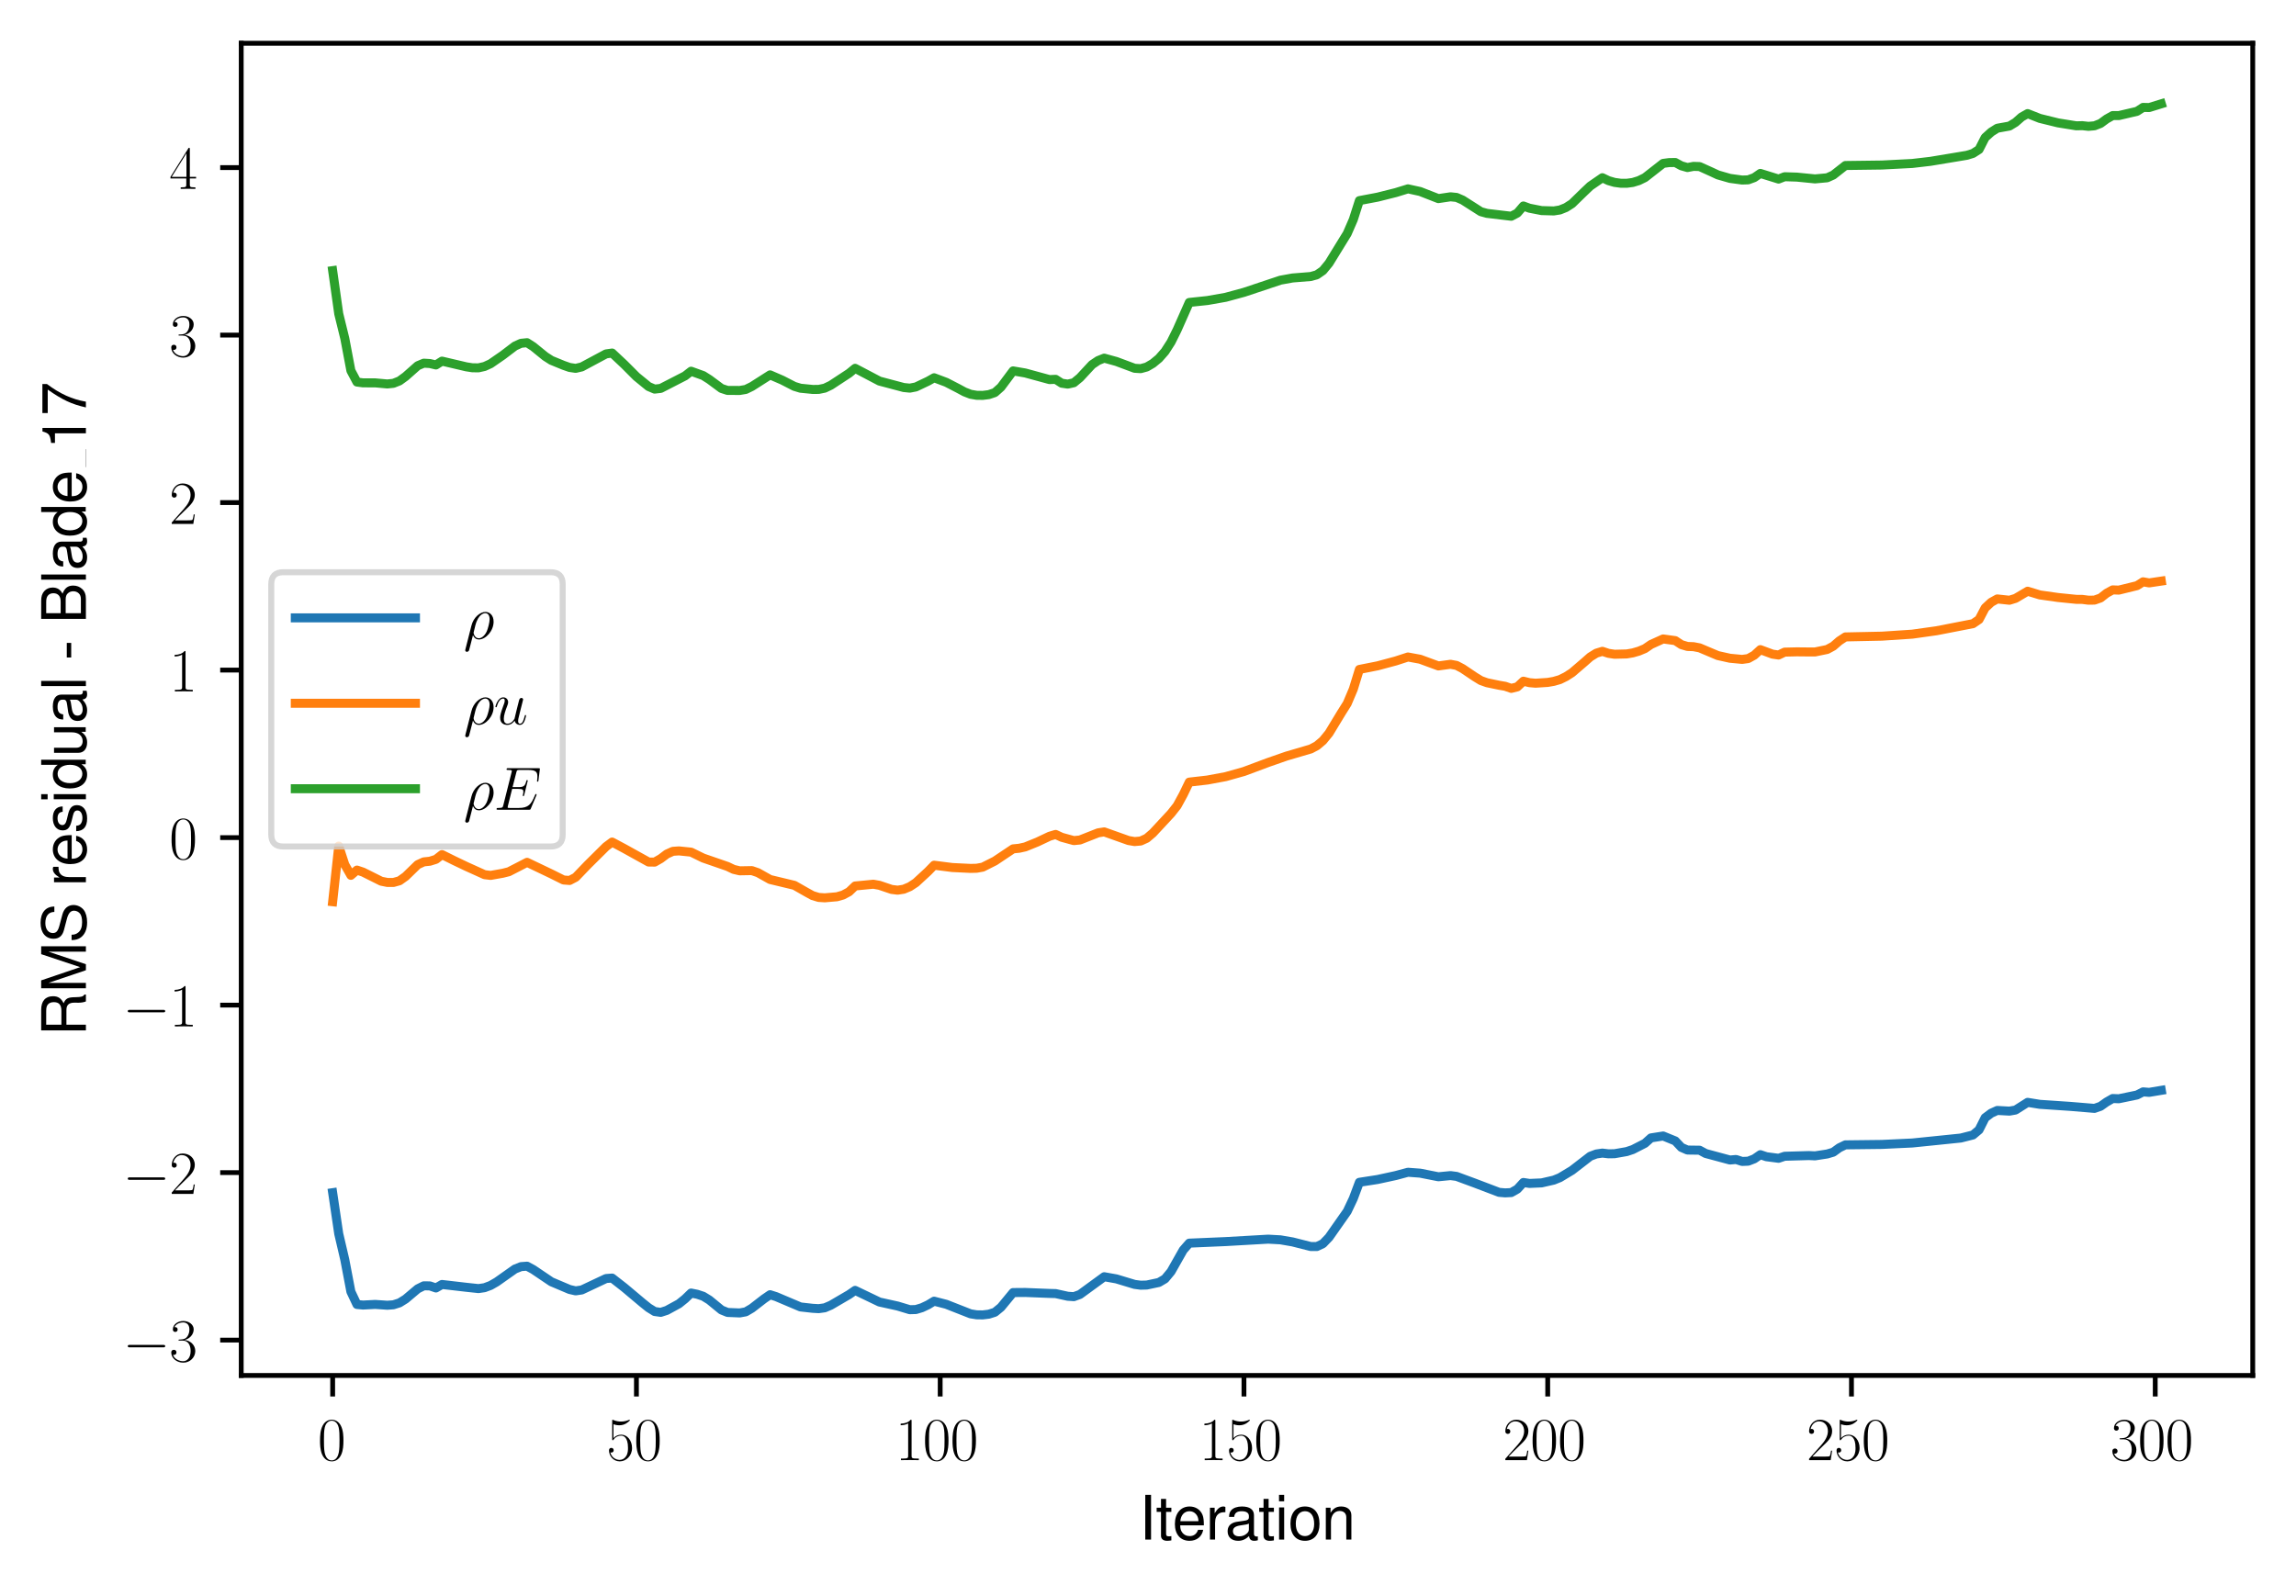 <?xml version="1.0" encoding="utf-8" standalone="no"?>
<!DOCTYPE svg PUBLIC "-//W3C//DTD SVG 1.1//EN"
  "http://www.w3.org/Graphics/SVG/1.1/DTD/svg11.dtd">
<svg xmlns:xlink="http://www.w3.org/1999/xlink" width="382.15pt" height="265.601pt" viewBox="0 0 382.15 265.601" xmlns="http://www.w3.org/2000/svg" version="1.1">
 <defs>
  <style type="text/css">*{stroke-linejoin: round; stroke-linecap: butt}</style>
 </defs>
 <g id="figure_1">
  <g id="patch_1">
   <path d="M 0 265.601 
L 382.15 265.601 
L 382.15 0 
L 0 0 
z
" style="fill: #ffffff"/>
  </g>
  <g id="axes_1">
   <g id="patch_2">
    <path d="M 40.15 228.96 
L 374.95 228.96 
L 374.95 7.2 
L 40.15 7.2 
z
" style="fill: #ffffff"/>
   </g>
   <g id="matplotlib.axis_1">
    <g id="xtick_1">
     <g id="line2d_1">
      <defs>
       <path id="maabed7038d" d="M 0 0 
L 0 3.5 
" style="stroke: #000000; stroke-width: 0.8"/>
      </defs>
      <g>
       <use xlink:href="#maabed7038d" x="55.369" y="228.96" style="stroke: #000000; stroke-width: 0.8"/>
      </g>
     </g>
     <g id="text_1">
      <!-- $\mathdefault{0}$ -->
      <g transform="translate(52.878 243.058) scale(0.1 -0.1)">
       <defs>
        <path id="CMR17-30" d="M 2688 2038 
C 2688 2430 2682 3099 2413 3613 
C 2176 4063 1798 4224 1466 4224 
C 1158 4224 768 4082 525 3620 
C 269 3137 243 2539 243 2038 
C 243 1671 250 1112 448 623 
C 723 -39 1216 -128 1466 -128 
C 1760 -128 2208 -7 2470 604 
C 2662 1048 2688 1568 2688 2038 
z
M 1466 -26 
C 1056 -26 813 328 723 816 
C 653 1196 653 1749 653 2109 
C 653 2604 653 3015 736 3407 
C 858 3954 1216 4121 1466 4121 
C 1728 4121 2067 3947 2189 3420 
C 2272 3054 2278 2623 2278 2109 
C 2278 1691 2278 1176 2202 797 
C 2067 96 1690 -26 1466 -26 
z
" transform="scale(0.016)"/>
       </defs>
       <use xlink:href="#CMR17-30" transform="scale(0.996)"/>
      </g>
     </g>
    </g>
    <g id="xtick_2">
     <g id="line2d_2">
      <g>
       <use xlink:href="#maabed7038d" x="105.927" y="228.96" style="stroke: #000000; stroke-width: 0.8"/>
      </g>
     </g>
     <g id="text_2">
      <!-- $\mathdefault{50}$ -->
      <g transform="translate(100.946 243.058) scale(0.1 -0.1)">
       <defs>
        <path id="CMR17-35" d="M 730 3750 
C 794 3724 1056 3641 1325 3641 
C 1920 3641 2246 3961 2432 4140 
C 2432 4191 2432 4224 2394 4224 
C 2387 4224 2374 4224 2323 4198 
C 2099 4102 1837 4032 1517 4032 
C 1325 4032 1037 4055 723 4191 
C 653 4224 640 4224 634 4224 
C 602 4224 595 4217 595 4090 
L 595 2231 
C 595 2113 595 2080 659 2080 
C 691 2080 704 2093 736 2139 
C 941 2435 1222 2560 1542 2560 
C 1766 2560 2246 2415 2246 1293 
C 2246 1087 2246 716 2054 422 
C 1894 159 1645 25 1370 25 
C 947 25 518 319 403 812 
C 429 806 480 793 506 793 
C 589 793 749 838 749 1036 
C 749 1209 627 1280 506 1280 
C 358 1280 262 1190 262 1011 
C 262 454 704 -128 1382 -128 
C 2042 -128 2669 441 2669 1267 
C 2669 2054 2170 2662 1549 2662 
C 1222 2662 947 2540 730 2304 
L 730 3750 
z
" transform="scale(0.016)"/>
       </defs>
       <use xlink:href="#CMR17-35" transform="scale(0.996)"/>
       <use xlink:href="#CMR17-30" transform="translate(45.69 0) scale(0.996)"/>
      </g>
     </g>
    </g>
    <g id="xtick_3">
     <g id="line2d_3">
      <g>
       <use xlink:href="#maabed7038d" x="156.486" y="228.96" style="stroke: #000000; stroke-width: 0.8"/>
      </g>
     </g>
     <g id="text_3">
      <!-- $\mathdefault{100}$ -->
      <g transform="translate(149.014 243.058) scale(0.1 -0.1)">
       <defs>
        <path id="CMR17-31" d="M 1702 4083 
C 1702 4217 1696 4224 1606 4224 
C 1357 3927 979 3833 621 3820 
C 602 3820 570 3820 563 3808 
C 557 3795 557 3782 557 3648 
C 755 3648 1088 3686 1344 3839 
L 1344 467 
C 1344 243 1331 166 781 166 
L 589 166 
L 589 0 
C 896 6 1216 12 1523 12 
C 1830 12 2150 6 2458 0 
L 2458 166 
L 2266 166 
C 1715 166 1702 236 1702 467 
L 1702 4083 
z
" transform="scale(0.016)"/>
       </defs>
       <use xlink:href="#CMR17-31" transform="scale(0.996)"/>
       <use xlink:href="#CMR17-30" transform="translate(45.69 0) scale(0.996)"/>
       <use xlink:href="#CMR17-30" transform="translate(91.381 0) scale(0.996)"/>
      </g>
     </g>
    </g>
    <g id="xtick_4">
     <g id="line2d_4">
      <g>
       <use xlink:href="#maabed7038d" x="207.045" y="228.96" style="stroke: #000000; stroke-width: 0.8"/>
      </g>
     </g>
     <g id="text_4">
      <!-- $\mathdefault{150}$ -->
      <g transform="translate(199.573 243.058) scale(0.1 -0.1)">
       <use xlink:href="#CMR17-31" transform="scale(0.996)"/>
       <use xlink:href="#CMR17-35" transform="translate(45.69 0) scale(0.996)"/>
       <use xlink:href="#CMR17-30" transform="translate(91.381 0) scale(0.996)"/>
      </g>
     </g>
    </g>
    <g id="xtick_5">
     <g id="line2d_5">
      <g>
       <use xlink:href="#maabed7038d" x="257.604" y="228.96" style="stroke: #000000; stroke-width: 0.8"/>
      </g>
     </g>
     <g id="text_5">
      <!-- $\mathdefault{200}$ -->
      <g transform="translate(250.132 243.058) scale(0.1 -0.1)">
       <defs>
        <path id="CMR17-32" d="M 2669 990 
L 2554 990 
C 2490 537 2438 460 2413 422 
C 2381 371 1920 371 1830 371 
L 602 371 
C 832 620 1280 1073 1824 1596 
C 2214 1966 2669 2400 2669 3033 
C 2669 3788 2067 4224 1395 4224 
C 691 4224 262 3603 262 3027 
C 262 2777 448 2745 525 2745 
C 589 2745 781 2783 781 3007 
C 781 3206 614 3264 525 3264 
C 486 3264 448 3257 422 3244 
C 544 3788 915 4057 1306 4057 
C 1862 4057 2227 3616 2227 3033 
C 2227 2477 1901 1998 1536 1583 
L 262 147 
L 262 0 
L 2515 0 
L 2669 990 
z
" transform="scale(0.016)"/>
       </defs>
       <use xlink:href="#CMR17-32" transform="scale(0.996)"/>
       <use xlink:href="#CMR17-30" transform="translate(45.69 0) scale(0.996)"/>
       <use xlink:href="#CMR17-30" transform="translate(91.381 0) scale(0.996)"/>
      </g>
     </g>
    </g>
    <g id="xtick_6">
     <g id="line2d_6">
      <g>
       <use xlink:href="#maabed7038d" x="308.162" y="228.96" style="stroke: #000000; stroke-width: 0.8"/>
      </g>
     </g>
     <g id="text_6">
      <!-- $\mathdefault{250}$ -->
      <g transform="translate(300.69 243.058) scale(0.1 -0.1)">
       <use xlink:href="#CMR17-32" transform="scale(0.996)"/>
       <use xlink:href="#CMR17-35" transform="translate(45.69 0) scale(0.996)"/>
       <use xlink:href="#CMR17-30" transform="translate(91.381 0) scale(0.996)"/>
      </g>
     </g>
    </g>
    <g id="xtick_7">
     <g id="line2d_7">
      <g>
       <use xlink:href="#maabed7038d" x="358.721" y="228.96" style="stroke: #000000; stroke-width: 0.8"/>
      </g>
     </g>
     <g id="text_7">
      <!-- $\mathdefault{300}$ -->
      <g transform="translate(351.249 243.058) scale(0.1 -0.1)">
       <defs>
        <path id="CMR17-33" d="M 1414 2176 
C 1984 2176 2234 1673 2234 1094 
C 2234 322 1824 25 1453 25 
C 1114 25 563 193 390 691 
C 422 678 454 678 486 678 
C 640 678 755 780 755 947 
C 755 1132 614 1216 486 1216 
C 378 1216 211 1164 211 927 
C 211 335 787 -128 1466 -128 
C 2176 -128 2720 432 2720 1087 
C 2720 1718 2208 2176 1600 2246 
C 2086 2347 2554 2776 2554 3353 
C 2554 3856 2048 4224 1472 4224 
C 890 4224 378 3862 378 3347 
C 378 3123 544 3084 627 3084 
C 762 3084 877 3167 877 3334 
C 877 3500 762 3584 627 3584 
C 602 3584 570 3584 544 3571 
C 730 3999 1235 4076 1459 4076 
C 1683 4076 2106 3966 2106 3347 
C 2106 3167 2080 2851 1862 2574 
C 1670 2329 1453 2316 1242 2297 
C 1210 2297 1062 2284 1037 2284 
C 992 2278 966 2272 966 2227 
C 966 2182 973 2176 1101 2176 
L 1414 2176 
z
" transform="scale(0.016)"/>
       </defs>
       <use xlink:href="#CMR17-33" transform="scale(0.996)"/>
       <use xlink:href="#CMR17-30" transform="translate(45.69 0) scale(0.996)"/>
       <use xlink:href="#CMR17-30" transform="translate(91.381 0) scale(0.996)"/>
      </g>
     </g>
    </g>
    <g id="text_8">
     <!-- Iteration -->
     <g transform="translate(189.603 256.279) scale(0.1 -0.1)">
      <defs>
       <path id="NimbusSanL-Regu-49" d="M 1242 4672 
L 640 4672 
L 640 0 
L 1242 0 
L 1242 4672 
z
" transform="scale(0.016)"/>
       <path id="NimbusSanL-Regu-74" d="M 1626 3328 
L 1075 3328 
L 1075 4249 
L 544 4249 
L 544 3328 
L 90 3328 
L 90 2892 
L 544 2892 
L 544 402 
C 544 64 774 -128 1190 -128 
C 1318 -128 1446 -116 1626 -84 
L 1626 364 
C 1555 345 1472 339 1370 339 
C 1139 339 1075 402 1075 634 
L 1075 2892 
L 1626 2892 
L 1626 3328 
z
" transform="scale(0.016)"/>
       <path id="NimbusSanL-Regu-65" d="M 3283 1484 
C 3283 1998 3245 2311 3149 2565 
C 2931 3123 2419 3456 1792 3456 
C 858 3456 256 2734 256 1619 
C 256 545 838 -128 1779 -128 
C 2547 -128 3078 307 3213 1018 
L 2675 1018 
C 2528 588 2227 364 1798 364 
C 1459 364 1171 514 992 787 
C 864 974 819 1161 813 1484 
L 3283 1484 
z
M 826 1920 
C 870 2552 1248 2963 1786 2963 
C 2310 2963 2714 2519 2714 1959 
C 2714 1946 2714 1933 2707 1920 
L 826 1920 
z
" transform="scale(0.016)"/>
       <path id="NimbusSanL-Regu-72" d="M 442 3328 
L 442 0 
L 979 0 
L 979 1727 
C 979 2203 1101 2514 1357 2698 
C 1523 2819 1683 2857 2054 2863 
L 2054 3404 
C 1965 3449 1920 3456 1850 3456 
C 1504 3456 1242 3251 934 2750 
L 934 3328 
L 442 3328 
z
" transform="scale(0.016)"/>
       <path id="NimbusSanL-Regu-61" d="M 3424 332 
C 3366 320 3341 320 3309 320 
C 3123 320 3021 415 3021 581 
L 3021 2542 
C 3021 3135 2586 3456 1760 3456 
C 1274 3456 870 3315 646 3065 
C 493 2893 429 2702 416 2370 
L 954 2370 
C 998 2778 1242 2963 1741 2963 
C 2221 2963 2490 2784 2490 2466 
L 2490 2326 
C 2490 2103 2355 2007 1933 1956 
C 1178 1861 1062 1835 858 1753 
C 467 1593 269 1294 269 861 
C 269 256 691 -128 1370 -128 
C 1792 -128 2131 19 2509 364 
C 2547 25 2714 -128 3059 -128 
C 3168 -128 3251 -116 3424 -71 
L 3424 332 
z
M 2490 1071 
C 2490 893 2438 785 2278 638 
C 2061 441 1798 339 1485 339 
C 1069 339 826 536 826 874 
C 826 1224 1062 1402 1632 1485 
C 2195 1562 2310 1587 2490 1670 
L 2490 1071 
z
" transform="scale(0.016)"/>
       <path id="NimbusSanL-Regu-69" d="M 960 3358 
L 429 3358 
L 429 0 
L 960 0 
L 960 3358 
z
M 960 4672 
L 422 4672 
L 422 3999 
L 960 3999 
L 960 4672 
z
" transform="scale(0.016)"/>
       <path id="NimbusSanL-Regu-6f" d="M 1741 3456 
C 800 3456 230 2784 230 1663 
C 230 543 794 -128 1747 -128 
C 2688 -128 3264 543 3264 1638 
C 3264 2791 2707 3456 1741 3456 
z
M 1747 2963 
C 2349 2963 2707 2472 2707 1644 
C 2707 861 2336 364 1747 364 
C 1152 364 787 855 787 1663 
C 787 2466 1152 2963 1747 2963 
z
" transform="scale(0.016)"/>
       <path id="NimbusSanL-Regu-6e" d="M 448 3328 
L 448 0 
L 986 0 
L 986 1835 
C 986 2539 1344 2988 1894 2988 
C 2317 2988 2586 2732 2586 2328 
L 2586 0 
L 3117 0 
L 3117 2539 
C 3117 3097 2701 3456 2054 3456 
C 1555 3456 1235 3263 941 2796 
L 941 3328 
L 448 3328 
z
" transform="scale(0.016)"/>
      </defs>
      <use xlink:href="#NimbusSanL-Regu-49" transform="scale(0.996)"/>
      <use xlink:href="#NimbusSanL-Regu-74" transform="translate(27.695 0) scale(0.996)"/>
      <use xlink:href="#NimbusSanL-Regu-65" transform="translate(55.39 0) scale(0.996)"/>
      <use xlink:href="#NimbusSanL-Regu-72" transform="translate(110.782 0) scale(0.996)"/>
      <use xlink:href="#NimbusSanL-Regu-61" transform="translate(142.961 0) scale(0.996)"/>
      <use xlink:href="#NimbusSanL-Regu-74" transform="translate(198.353 0) scale(0.996)"/>
      <use xlink:href="#NimbusSanL-Regu-69" transform="translate(226.048 0) scale(0.996)"/>
      <use xlink:href="#NimbusSanL-Regu-6f" transform="translate(248.165 0) scale(0.996)"/>
      <use xlink:href="#NimbusSanL-Regu-6e" transform="translate(303.556 0) scale(0.996)"/>
     </g>
    </g>
   </g>
   <g id="matplotlib.axis_2">
    <g id="ytick_1">
     <g id="line2d_8">
      <defs>
       <path id="mcc3ce9f09f" d="M 0 0 
L -3.5 0 
" style="stroke: #000000; stroke-width: 0.8"/>
      </defs>
      <g>
       <use xlink:href="#mcc3ce9f09f" x="40.15" y="223.076" style="stroke: #000000; stroke-width: 0.8"/>
      </g>
     </g>
     <g id="text_9">
      <!-- $\mathdefault{−3}$ -->
      <g transform="translate(20.42 226.625) scale(0.1 -0.1)">
       <defs>
        <path id="CMSY10-0" d="M 4218 1472 
C 4326 1472 4442 1472 4442 1600 
C 4442 1728 4326 1728 4218 1728 
L 755 1728 
C 646 1728 531 1728 531 1600 
C 531 1472 646 1472 755 1472 
L 4218 1472 
z
" transform="scale(0.016)"/>
       </defs>
       <use xlink:href="#CMSY10-0" transform="scale(0.996)"/>
       <use xlink:href="#CMR17-33" transform="translate(77.487 0) scale(0.996)"/>
      </g>
     </g>
    </g>
    <g id="ytick_2">
     <g id="line2d_9">
      <g>
       <use xlink:href="#mcc3ce9f09f" x="40.15" y="195.193" style="stroke: #000000; stroke-width: 0.8"/>
      </g>
     </g>
     <g id="text_10">
      <!-- $\mathdefault{−2}$ -->
      <g transform="translate(20.42 198.742) scale(0.1 -0.1)">
       <use xlink:href="#CMSY10-0" transform="scale(0.996)"/>
       <use xlink:href="#CMR17-32" transform="translate(77.487 0) scale(0.996)"/>
      </g>
     </g>
    </g>
    <g id="ytick_3">
     <g id="line2d_10">
      <g>
       <use xlink:href="#mcc3ce9f09f" x="40.15" y="167.31" style="stroke: #000000; stroke-width: 0.8"/>
      </g>
     </g>
     <g id="text_11">
      <!-- $\mathdefault{−1}$ -->
      <g transform="translate(20.42 170.859) scale(0.1 -0.1)">
       <use xlink:href="#CMSY10-0" transform="scale(0.996)"/>
       <use xlink:href="#CMR17-31" transform="translate(77.487 0) scale(0.996)"/>
      </g>
     </g>
    </g>
    <g id="ytick_4">
     <g id="line2d_11">
      <g>
       <use xlink:href="#mcc3ce9f09f" x="40.15" y="139.427" style="stroke: #000000; stroke-width: 0.8"/>
      </g>
     </g>
     <g id="text_12">
      <!-- $\mathdefault{0}$ -->
      <g transform="translate(28.169 142.976) scale(0.1 -0.1)">
       <use xlink:href="#CMR17-30" transform="scale(0.996)"/>
      </g>
     </g>
    </g>
    <g id="ytick_5">
     <g id="line2d_12">
      <g>
       <use xlink:href="#mcc3ce9f09f" x="40.15" y="111.544" style="stroke: #000000; stroke-width: 0.8"/>
      </g>
     </g>
     <g id="text_13">
      <!-- $\mathdefault{1}$ -->
      <g transform="translate(28.169 115.093) scale(0.1 -0.1)">
       <use xlink:href="#CMR17-31" transform="scale(0.996)"/>
      </g>
     </g>
    </g>
    <g id="ytick_6">
     <g id="line2d_13">
      <g>
       <use xlink:href="#mcc3ce9f09f" x="40.15" y="83.661" style="stroke: #000000; stroke-width: 0.8"/>
      </g>
     </g>
     <g id="text_14">
      <!-- $\mathdefault{2}$ -->
      <g transform="translate(28.169 87.21) scale(0.1 -0.1)">
       <use xlink:href="#CMR17-32" transform="scale(0.996)"/>
      </g>
     </g>
    </g>
    <g id="ytick_7">
     <g id="line2d_14">
      <g>
       <use xlink:href="#mcc3ce9f09f" x="40.15" y="55.778" style="stroke: #000000; stroke-width: 0.8"/>
      </g>
     </g>
     <g id="text_15">
      <!-- $\mathdefault{3}$ -->
      <g transform="translate(28.169 59.327) scale(0.1 -0.1)">
       <use xlink:href="#CMR17-33" transform="scale(0.996)"/>
      </g>
     </g>
    </g>
    <g id="ytick_8">
     <g id="line2d_15">
      <g>
       <use xlink:href="#mcc3ce9f09f" x="40.15" y="27.895" style="stroke: #000000; stroke-width: 0.8"/>
      </g>
     </g>
     <g id="text_16">
      <!-- $\mathdefault{4}$ -->
      <g transform="translate(28.169 31.444) scale(0.1 -0.1)">
       <defs>
        <path id="CMR17-34" d="M 2150 4147 
C 2150 4281 2144 4288 2029 4288 
L 128 1254 
L 128 1088 
L 1779 1088 
L 1779 460 
C 1779 230 1766 166 1318 166 
L 1197 166 
L 1197 0 
C 1402 12 1747 12 1965 12 
C 2182 12 2528 12 2733 0 
L 2733 166 
L 2611 166 
C 2163 166 2150 230 2150 460 
L 2150 1088 
L 2803 1088 
L 2803 1254 
L 2150 1254 
L 2150 4147 
z
M 1798 3723 
L 1798 1254 
L 256 1254 
L 1798 3723 
z
" transform="scale(0.016)"/>
       </defs>
       <use xlink:href="#CMR17-34" transform="scale(0.996)"/>
      </g>
     </g>
    </g>
    <g id="text_17">
     <!-- RMS residual - Blade_17 -->
     <g transform="translate(14.298 172.47) rotate(-90) scale(0.1 -0.1)">
      <defs>
       <path id="NimbusSanL-Regu-52" d="M 1190 2035 
L 2726 2035 
C 3258 2035 3494 1775 3494 1191 
L 3488 770 
C 3488 478 3539 192 3622 0 
L 4346 0 
L 4346 147 
C 4122 303 4077 471 4064 1101 
C 4058 1879 3936 2111 3430 2329 
C 3955 2585 4166 2907 4166 3432 
C 4166 4230 3661 4672 2746 4672 
L 595 4672 
L 595 0 
L 1190 0 
L 1190 2035 
z
M 1190 2560 
L 1190 4147 
L 2630 4147 
C 2963 4147 3155 4096 3302 3970 
C 3462 3837 3546 3628 3546 3350 
C 3546 2806 3264 2560 2630 2560 
L 1190 2560 
z
" transform="scale(0.016)"/>
       <path id="NimbusSanL-Regu-4d" d="M 2995 0 
L 4307 3915 
L 4307 0 
L 4870 0 
L 4870 4672 
L 4045 4672 
L 2688 602 
L 1306 4672 
L 480 4672 
L 480 0 
L 1043 0 
L 1043 3915 
L 2368 0 
L 2995 0 
z
" transform="scale(0.016)"/>
       <path id="NimbusSanL-Regu-53" d="M 3814 3295 
C 3808 4204 3181 4736 2106 4736 
C 1082 4736 448 4211 448 3372 
C 448 2806 749 2450 1363 2291 
L 2522 1986 
C 3110 1833 3379 1598 3379 1236 
C 3379 988 3245 733 3046 593 
C 2861 466 2566 396 2189 396 
C 1683 396 1338 517 1114 784 
C 941 988 864 1210 870 1496 
L 307 1496 
C 314 1070 397 790 582 536 
C 902 102 1440 -128 2150 -128 
C 2707 -128 3162 0 3462 230 
C 3776 479 3974 892 3974 1293 
C 3974 1865 3616 2284 2982 2456 
L 1811 2768 
C 1248 2920 1043 3098 1043 3454 
C 1043 3925 1459 4236 2086 4236 
C 2829 4236 3245 3899 3251 3295 
L 3814 3295 
z
" transform="scale(0.016)"/>
       <path id="NimbusSanL-Regu-73" d="M 2803 2428 
C 2797 3084 2362 3456 1587 3456 
C 806 3456 301 3052 301 2434 
C 301 1912 570 1663 1363 1472 
L 1862 1351 
C 2234 1262 2381 1129 2381 887 
C 2381 574 2067 364 1600 364 
C 1312 364 1069 447 934 587 
C 851 683 813 778 781 1014 
L 218 1014 
C 243 243 678 -128 1555 -128 
C 2400 -128 2938 288 2938 931 
C 2938 1428 2656 1702 1990 1861 
L 1478 1982 
C 1043 2084 858 2224 858 2459 
C 858 2765 1133 2963 1568 2963 
C 1997 2963 2227 2778 2240 2428 
L 2803 2428 
z
" transform="scale(0.016)"/>
       <path id="NimbusSanL-Regu-64" d="M 3168 4672 
L 2637 4672 
L 2637 2937 
C 2413 3276 2054 3456 1606 3456 
C 736 3456 166 2759 166 1695 
C 166 568 723 -128 1626 -128 
C 2086 -128 2406 44 2694 460 
L 2694 19 
L 3168 19 
L 3168 4672 
z
M 1696 2956 
C 2272 2956 2637 2447 2637 1651 
C 2637 880 2266 371 1702 371 
C 1114 371 723 887 723 1663 
C 723 2440 1114 2956 1696 2956 
z
" transform="scale(0.016)"/>
       <path id="NimbusSanL-Regu-75" d="M 3085 19 
L 3085 3328 
L 2554 3328 
L 2554 1454 
C 2554 780 2195 339 1638 339 
C 1216 339 947 591 947 988 
L 947 3328 
L 416 3328 
L 416 780 
C 416 230 832 -128 1485 -128 
C 1978 -128 2291 44 2605 484 
L 2605 19 
L 3085 19 
z
" transform="scale(0.016)"/>
       <path id="NimbusSanL-Regu-6c" d="M 973 4672 
L 435 4672 
L 435 0 
L 973 0 
L 973 4672 
z
" transform="scale(0.016)"/>
       <path id="NimbusSanL-Regu-2d" d="M 1818 1996 
L 294 1996 
L 294 1536 
L 1818 1536 
L 1818 1996 
z
" transform="scale(0.016)"/>
       <path id="NimbusSanL-Regu-42" d="M 506 0 
L 2611 0 
C 3053 0 3379 121 3629 390 
C 3859 632 3987 961 3987 1321 
C 3987 1878 3731 2214 3136 2444 
C 3558 2643 3782 2994 3782 3476 
C 3782 3821 3654 4127 3411 4345 
C 3168 4569 2848 4672 2400 4672 
L 506 4672 
L 506 0 
z
M 1101 2636 
L 1101 4147 
L 2253 4147 
C 2586 4147 2771 4101 2931 3977 
C 3098 3847 3187 3652 3187 3391 
C 3187 3138 3098 2936 2931 2806 
C 2771 2682 2586 2636 2253 2636 
L 1101 2636 
z
M 1101 524 
L 1101 2112 
L 2554 2112 
C 2842 2112 3034 2042 3174 1890 
C 3315 1745 3392 1542 3392 1315 
C 3392 1093 3315 891 3174 746 
C 3034 594 2842 524 2554 524 
L 1101 524 
z
" transform="scale(0.016)"/>
       <path id="NimbusSanL-Regu-31" d="M 1658 3232 
L 1658 0 
L 2221 0 
L 2221 4537 
L 1850 4537 
C 1651 3840 1523 3744 653 3635 
L 653 3232 
L 1658 3232 
z
" transform="scale(0.016)"/>
       <path id="NimbusSanL-Regu-37" d="M 3328 4544 
L 294 4544 
L 294 3987 
L 2746 3987 
C 1664 2442 1222 1493 883 0 
L 1485 0 
C 1734 1454 2304 2704 3328 4070 
L 3328 4544 
z
" transform="scale(0.016)"/>
      </defs>
      <use xlink:href="#NimbusSanL-Regu-52" transform="scale(0.996)"/>
      <use xlink:href="#NimbusSanL-Regu-4d" transform="translate(71.93 0) scale(0.996)"/>
      <use xlink:href="#NimbusSanL-Regu-53" transform="translate(154.918 0) scale(0.996)"/>
      <use xlink:href="#NimbusSanL-Regu-72" transform="translate(249.064 0) scale(0.996)"/>
      <use xlink:href="#NimbusSanL-Regu-65" transform="translate(282.239 0) scale(0.996)"/>
      <use xlink:href="#NimbusSanL-Regu-73" transform="translate(337.631 0) scale(0.996)"/>
      <use xlink:href="#NimbusSanL-Regu-69" transform="translate(387.444 0) scale(0.996)"/>
      <use xlink:href="#NimbusSanL-Regu-64" transform="translate(409.561 0) scale(0.996)"/>
      <use xlink:href="#NimbusSanL-Regu-75" transform="translate(464.952 0) scale(0.996)"/>
      <use xlink:href="#NimbusSanL-Regu-61" transform="translate(520.344 0) scale(0.996)"/>
      <use xlink:href="#NimbusSanL-Regu-6c" transform="translate(575.736 0) scale(0.996)"/>
      <use xlink:href="#NimbusSanL-Regu-2d" transform="translate(625.547 0) scale(0.996)"/>
      <use xlink:href="#NimbusSanL-Regu-42" transform="translate(686.418 0) scale(0.996)"/>
      <use xlink:href="#NimbusSanL-Regu-6c" transform="translate(752.868 0) scale(0.996)"/>
      <use xlink:href="#NimbusSanL-Regu-61" transform="translate(774.985 0) scale(0.996)"/>
      <use xlink:href="#NimbusSanL-Regu-64" transform="translate(830.376 0) scale(0.996)"/>
      <use xlink:href="#NimbusSanL-Regu-65" transform="translate(885.768 0) scale(0.996)"/>
      <use xlink:href="#NimbusSanL-Regu-31" transform="translate(977.025 0) scale(0.996)"/>
      <use xlink:href="#NimbusSanL-Regu-37" transform="translate(1032.417 0) scale(0.996)"/>
      <path d="M 947.137 0 
L 977.025 0 
L 977.025 0.399 
L 947.137 0.399 
L 947.137 0 
z
"/>
     </g>
    </g>
   </g>
   <g id="line2d_16">
    <path d="M 55.369 198.535 
L 56.38 205.377 
L 57.391 209.701 
L 58.402 215.007 
L 59.413 217.143 
L 60.424 217.239 
L 62.447 217.133 
L 64.469 217.271 
L 65.48 217.195 
L 66.491 216.873 
L 67.503 216.243 
L 69.525 214.541 
L 70.536 214.038 
L 71.547 214.05 
L 72.559 214.397 
L 73.57 213.813 
L 77.614 214.282 
L 79.637 214.499 
L 80.648 214.35 
L 81.659 213.971 
L 82.67 213.39 
L 85.704 211.247 
L 86.715 210.842 
L 87.726 210.769 
L 88.737 211.317 
L 91.771 213.364 
L 94.804 214.648 
L 95.816 214.877 
L 96.827 214.728 
L 100.871 212.824 
L 101.883 212.747 
L 103.905 214.324 
L 106.938 216.873 
L 107.95 217.687 
L 108.961 218.313 
L 109.972 218.456 
L 110.983 218.129 
L 113.006 217.025 
L 114.017 216.211 
L 115.028 215.239 
L 116.039 215.442 
L 117.05 215.778 
L 118.061 216.399 
L 120.084 218.058 
L 121.095 218.469 
L 123.117 218.553 
L 124.128 218.368 
L 125.14 217.773 
L 127.162 216.209 
L 128.173 215.517 
L 129.184 215.84 
L 133.229 217.553 
L 135.251 217.782 
L 136.263 217.84 
L 137.274 217.699 
L 138.285 217.266 
L 141.318 215.495 
L 142.33 214.797 
L 146.374 216.735 
L 149.408 217.405 
L 151.43 218.014 
L 152.441 217.985 
L 153.453 217.68 
L 154.464 217.202 
L 155.475 216.593 
L 157.497 217.113 
L 159.52 217.907 
L 161.542 218.701 
L 162.553 218.863 
L 163.564 218.88 
L 164.575 218.759 
L 165.587 218.44 
L 166.598 217.611 
L 168.62 215.16 
L 170.643 215.144 
L 174.687 215.304 
L 175.698 215.329 
L 177.721 215.775 
L 178.732 215.843 
L 179.743 215.474 
L 183.788 212.525 
L 185.81 212.885 
L 188.844 213.801 
L 189.855 213.935 
L 190.866 213.908 
L 192.888 213.479 
L 193.9 212.882 
L 194.911 211.663 
L 196.933 208.09 
L 197.944 206.934 
L 204.011 206.674 
L 211.089 206.269 
L 213.112 206.382 
L 215.134 206.73 
L 218.168 207.498 
L 219.179 207.499 
L 220.19 207.02 
L 221.201 205.966 
L 224.235 201.645 
L 225.246 199.507 
L 226.257 196.806 
L 229.291 196.337 
L 232.324 195.679 
L 234.347 195.135 
L 236.369 195.284 
L 239.402 195.884 
L 241.425 195.689 
L 242.436 195.822 
L 245.469 196.943 
L 249.514 198.48 
L 250.525 198.567 
L 251.536 198.515 
L 252.548 197.942 
L 253.559 196.837 
L 254.57 196.993 
L 256.592 196.905 
L 258.615 196.442 
L 259.626 196.033 
L 261.648 194.816 
L 264.682 192.473 
L 265.693 192.092 
L 266.704 191.944 
L 267.715 192.063 
L 268.726 192.047 
L 270.749 191.692 
L 271.76 191.355 
L 273.782 190.321 
L 274.794 189.414 
L 276.816 189.097 
L 278.838 189.921 
L 279.849 190.995 
L 280.861 191.436 
L 282.883 191.464 
L 283.894 192.009 
L 287.939 193.097 
L 288.95 193.007 
L 289.961 193.334 
L 290.972 193.292 
L 291.983 192.901 
L 292.995 192.208 
L 294.006 192.547 
L 296.028 192.81 
L 297.039 192.471 
L 301.084 192.356 
L 302.095 192.404 
L 304.118 192.092 
L 305.129 191.792 
L 306.14 191.062 
L 307.151 190.573 
L 313.218 190.502 
L 318.274 190.265 
L 323.33 189.75 
L 326.363 189.438 
L 328.386 188.926 
L 329.397 188.074 
L 330.408 186.06 
L 331.419 185.302 
L 332.43 184.844 
L 334.453 184.957 
L 335.464 184.778 
L 337.486 183.499 
L 339.509 183.827 
L 344.565 184.167 
L 348.609 184.503 
L 349.62 184.151 
L 350.632 183.434 
L 351.643 182.858 
L 352.654 182.9 
L 355.688 182.272 
L 356.699 181.752 
L 357.71 181.835 
L 359.732 181.498 
L 359.732 181.498 
" clip-path="url(#p26df1cf3ab)" style="fill: none; stroke: #1f77b4; stroke-width: 1.5; stroke-linecap: square"/>
   </g>
   <g id="line2d_17">
    <path d="M 55.369 150.1 
L 56.38 140.841 
L 57.391 143.933 
L 58.402 145.707 
L 59.413 144.834 
L 60.424 145.173 
L 63.458 146.688 
L 64.469 146.891 
L 65.48 146.897 
L 66.491 146.614 
L 67.503 145.894 
L 69.525 143.927 
L 70.536 143.467 
L 71.547 143.362 
L 72.559 143.045 
L 73.57 142.257 
L 75.592 143.261 
L 77.614 144.226 
L 80.648 145.598 
L 81.659 145.721 
L 83.681 145.362 
L 84.693 145.107 
L 86.715 144.069 
L 87.726 143.543 
L 91.771 145.475 
L 93.793 146.484 
L 94.804 146.563 
L 95.816 146.035 
L 97.838 143.932 
L 100.871 140.927 
L 101.883 140.17 
L 103.905 141.249 
L 107.95 143.494 
L 108.961 143.508 
L 109.972 142.928 
L 110.983 142.167 
L 111.994 141.711 
L 113.006 141.641 
L 115.028 141.847 
L 117.05 142.835 
L 121.095 144.233 
L 122.106 144.717 
L 123.117 144.956 
L 125.14 144.92 
L 126.151 145.267 
L 128.173 146.401 
L 132.218 147.372 
L 134.24 148.525 
L 135.251 149.08 
L 136.263 149.386 
L 137.274 149.451 
L 139.296 149.277 
L 140.307 148.988 
L 141.318 148.446 
L 142.33 147.48 
L 145.363 147.187 
L 146.374 147.369 
L 148.397 148.053 
L 149.408 148.178 
L 150.419 148.019 
L 151.43 147.596 
L 152.441 146.931 
L 154.464 145.063 
L 155.475 144.023 
L 158.508 144.409 
L 161.542 144.554 
L 162.553 144.529 
L 163.564 144.346 
L 165.587 143.329 
L 168.62 141.301 
L 169.631 141.202 
L 170.643 140.977 
L 172.665 140.159 
L 174.687 139.203 
L 175.698 138.9 
L 176.71 139.373 
L 178.732 139.928 
L 179.743 139.826 
L 182.777 138.633 
L 183.788 138.476 
L 187.832 139.914 
L 188.844 140.087 
L 189.855 139.999 
L 190.866 139.536 
L 191.877 138.674 
L 194.911 135.408 
L 195.922 134.127 
L 196.933 132.277 
L 197.944 130.19 
L 200.978 129.843 
L 204.011 129.278 
L 207.045 128.425 
L 211.089 126.916 
L 214.123 125.86 
L 218.168 124.672 
L 219.179 124.137 
L 220.19 123.286 
L 221.201 122.05 
L 223.224 118.714 
L 224.235 117.105 
L 225.246 114.715 
L 226.257 111.435 
L 229.291 110.834 
L 232.324 110.021 
L 234.347 109.364 
L 236.369 109.737 
L 239.402 110.852 
L 241.425 110.577 
L 242.436 110.766 
L 243.447 111.3 
L 245.469 112.663 
L 246.481 113.283 
L 247.492 113.646 
L 249.514 114.067 
L 250.525 114.239 
L 251.536 114.588 
L 252.548 114.335 
L 253.559 113.391 
L 254.57 113.639 
L 255.581 113.728 
L 257.604 113.596 
L 258.615 113.42 
L 259.626 113.126 
L 260.637 112.629 
L 261.648 111.981 
L 263.671 110.248 
L 264.682 109.357 
L 265.693 108.729 
L 266.704 108.42 
L 267.715 108.754 
L 268.726 108.906 
L 270.749 108.855 
L 271.76 108.682 
L 272.771 108.39 
L 273.782 107.969 
L 274.794 107.275 
L 276.816 106.359 
L 278.838 106.638 
L 279.849 107.306 
L 280.861 107.608 
L 281.872 107.646 
L 282.883 107.842 
L 285.916 109.124 
L 287.939 109.573 
L 289.961 109.765 
L 290.972 109.627 
L 291.983 109.065 
L 292.995 108.139 
L 295.017 108.887 
L 296.028 109.035 
L 297.039 108.553 
L 299.062 108.506 
L 301.084 108.526 
L 302.095 108.526 
L 304.118 108.11 
L 305.129 107.561 
L 306.14 106.684 
L 307.151 106.022 
L 313.218 105.896 
L 318.274 105.563 
L 322.319 104.995 
L 328.386 103.814 
L 329.397 103.122 
L 330.408 101.194 
L 331.419 100.259 
L 332.43 99.699 
L 334.453 99.917 
L 335.464 99.605 
L 337.486 98.414 
L 339.509 99.031 
L 342.542 99.46 
L 345.576 99.767 
L 346.587 99.777 
L 347.598 99.908 
L 348.609 99.895 
L 349.62 99.538 
L 350.632 98.746 
L 351.643 98.192 
L 352.654 98.232 
L 355.688 97.489 
L 356.699 96.849 
L 357.71 97.03 
L 359.732 96.729 
L 359.732 96.729 
" clip-path="url(#p26df1cf3ab)" style="fill: none; stroke: #ff7f0e; stroke-width: 1.5; stroke-linecap: square"/>
   </g>
   <g id="line2d_18">
    <path d="M 55.369 45.05 
L 56.38 52.231 
L 57.391 56.348 
L 58.402 61.697 
L 59.413 63.595 
L 60.424 63.731 
L 62.447 63.732 
L 64.469 63.914 
L 65.48 63.807 
L 66.491 63.404 
L 67.503 62.668 
L 69.525 60.879 
L 70.536 60.453 
L 71.547 60.514 
L 72.559 60.75 
L 73.57 60.114 
L 77.614 61.063 
L 78.626 61.22 
L 79.637 61.232 
L 80.648 61.003 
L 81.659 60.54 
L 83.681 59.141 
L 85.704 57.606 
L 86.715 57.145 
L 87.726 57.044 
L 88.737 57.692 
L 90.76 59.336 
L 91.771 59.984 
L 93.793 60.813 
L 94.804 61.167 
L 95.816 61.317 
L 96.827 61.077 
L 100.871 58.91 
L 101.883 58.766 
L 103.905 60.662 
L 105.927 62.689 
L 107.95 64.341 
L 108.961 64.771 
L 109.972 64.654 
L 114.017 62.575 
L 115.028 61.793 
L 117.05 62.524 
L 118.061 63.162 
L 120.084 64.661 
L 121.095 64.991 
L 123.117 64.998 
L 124.128 64.826 
L 125.14 64.333 
L 128.173 62.4 
L 130.196 63.277 
L 132.218 64.315 
L 133.229 64.623 
L 135.251 64.825 
L 136.263 64.821 
L 137.274 64.611 
L 138.285 64.126 
L 141.318 62.136 
L 142.33 61.309 
L 146.374 63.435 
L 150.419 64.507 
L 151.43 64.61 
L 152.441 64.412 
L 154.464 63.451 
L 155.475 62.883 
L 157.497 63.641 
L 159.52 64.687 
L 160.531 65.233 
L 161.542 65.627 
L 162.553 65.801 
L 163.564 65.815 
L 164.575 65.69 
L 165.587 65.35 
L 166.598 64.448 
L 168.62 61.74 
L 170.643 62.086 
L 174.687 63.188 
L 175.698 63.142 
L 176.71 63.789 
L 177.721 63.939 
L 178.732 63.711 
L 179.743 62.876 
L 181.765 60.698 
L 182.777 60.018 
L 183.788 59.615 
L 185.81 60.173 
L 188.844 61.304 
L 189.855 61.368 
L 190.866 61.09 
L 191.877 60.499 
L 192.888 59.663 
L 193.9 58.513 
L 194.911 56.942 
L 195.922 54.907 
L 197.944 50.345 
L 200.978 50.024 
L 204.011 49.488 
L 207.045 48.664 
L 213.112 46.639 
L 215.134 46.273 
L 218.168 46.028 
L 219.179 45.741 
L 220.19 45.042 
L 221.201 43.81 
L 224.235 38.878 
L 225.246 36.551 
L 226.257 33.393 
L 229.291 32.818 
L 232.324 32.057 
L 234.347 31.434 
L 236.369 31.877 
L 239.402 33.061 
L 241.425 32.76 
L 242.436 32.863 
L 243.447 33.302 
L 246.481 35.238 
L 247.492 35.516 
L 251.536 35.996 
L 252.548 35.467 
L 253.559 34.289 
L 254.57 34.66 
L 256.592 35.055 
L 258.615 35.113 
L 259.626 34.953 
L 260.637 34.548 
L 261.648 33.9 
L 263.671 31.931 
L 264.682 30.973 
L 266.704 29.582 
L 267.715 30.068 
L 268.726 30.363 
L 269.738 30.501 
L 270.749 30.51 
L 271.76 30.374 
L 272.771 30.063 
L 273.782 29.569 
L 276.816 27.197 
L 277.827 27.064 
L 278.838 27.05 
L 279.849 27.601 
L 280.861 27.889 
L 281.872 27.695 
L 282.883 27.726 
L 284.905 28.638 
L 285.916 29.112 
L 287.939 29.695 
L 289.961 29.97 
L 290.972 29.937 
L 291.983 29.565 
L 292.995 28.867 
L 296.028 29.809 
L 297.039 29.417 
L 299.062 29.481 
L 302.095 29.781 
L 304.118 29.594 
L 305.129 29.138 
L 307.151 27.55 
L 313.218 27.471 
L 318.274 27.21 
L 321.308 26.857 
L 327.375 25.848 
L 328.386 25.535 
L 329.397 24.884 
L 330.408 22.9 
L 331.419 21.986 
L 332.43 21.346 
L 334.453 20.984 
L 335.464 20.372 
L 336.475 19.482 
L 337.486 18.909 
L 339.509 19.709 
L 342.542 20.454 
L 345.576 20.942 
L 346.587 20.919 
L 347.598 21.029 
L 348.609 20.941 
L 349.62 20.546 
L 350.632 19.804 
L 351.643 19.237 
L 352.654 19.239 
L 355.688 18.533 
L 356.699 17.877 
L 357.71 17.903 
L 359.732 17.28 
L 359.732 17.28 
" clip-path="url(#p26df1cf3ab)" style="fill: none; stroke: #2ca02c; stroke-width: 1.5; stroke-linecap: square"/>
   </g>
   <g id="patch_3">
    <path d="M 40.15 228.96 
L 40.15 7.2 
" style="fill: none; stroke: #000000; stroke-width: 0.8; stroke-linejoin: miter; stroke-linecap: square"/>
   </g>
   <g id="patch_4">
    <path d="M 374.95 228.96 
L 374.95 7.2 
" style="fill: none; stroke: #000000; stroke-width: 0.8; stroke-linejoin: miter; stroke-linecap: square"/>
   </g>
   <g id="patch_5">
    <path d="M 40.15 228.96 
L 374.95 228.96 
" style="fill: none; stroke: #000000; stroke-width: 0.8; stroke-linejoin: miter; stroke-linecap: square"/>
   </g>
   <g id="patch_6">
    <path d="M 40.15 7.2 
L 374.95 7.2 
" style="fill: none; stroke: #000000; stroke-width: 0.8; stroke-linejoin: miter; stroke-linecap: square"/>
   </g>
   <g id="legend_1">
    <g id="patch_7">
     <path d="M 47.15 140.91 
L 91.656 140.91 
Q 93.656 140.91 93.656 138.91 
L 93.656 97.25 
Q 93.656 95.25 91.656 95.25 
L 47.15 95.25 
Q 45.15 95.25 45.15 97.25 
L 45.15 138.91 
Q 45.15 140.91 47.15 140.91 
z
" style="fill: #ffffff; opacity: 0.8; stroke: #cccccc; stroke-linejoin: miter"/>
    </g>
    <g id="line2d_19">
     <path d="M 49.15 102.848 
L 59.15 102.848 
L 69.15 102.848 
" style="fill: none; stroke: #1f77b4; stroke-width: 1.5; stroke-linecap: square"/>
    </g>
    <g id="text_18">
     <!-- $\rho$ -->
     <g transform="translate(77.15 106.348) scale(0.1 -0.1)">
      <defs>
       <path id="CMMI12-1a" d="M 198 -1085 
C 192 -1116 179 -1154 179 -1191 
C 179 -1287 256 -1351 352 -1351 
C 448 -1351 538 -1287 576 -1198 
C 602 -1141 781 -390 986 389 
C 1114 70 1350 -64 1600 -64 
C 2323 -64 3142 830 3142 1794 
C 3142 2477 2726 2816 2285 2816 
C 1722 2816 1037 2234 826 1385 
L 198 -1085 
z
M 1594 64 
C 1158 64 1050 568 1050 645 
C 1050 683 1210 1289 1229 1385 
C 1555 2656 2182 2687 2278 2687 
C 2566 2687 2726 2426 2726 2049 
C 2726 1724 2554 1091 2445 823 
C 2253 383 1920 64 1594 64 
z
" transform="scale(0.016)"/>
      </defs>
      <use xlink:href="#CMMI12-1a" transform="scale(0.996)"/>
     </g>
    </g>
    <g id="line2d_20">
     <path d="M 49.15 117.068 
L 59.15 117.068 
L 69.15 117.068 
" style="fill: none; stroke: #ff7f0e; stroke-width: 1.5; stroke-linecap: square"/>
    </g>
    <g id="text_19">
     <!-- $\rho u$ -->
     <g transform="translate(77.15 120.568) scale(0.1 -0.1)">
      <defs>
       <path id="CMMI12-75" d="M 2182 370 
C 2266 12 2573 -64 2726 -64 
C 2931 -64 3085 70 3187 287 
C 3296 517 3379 893 3379 913 
C 3379 944 3354 970 3315 970 
C 3258 970 3251 938 3226 842 
C 3110 402 2995 64 2739 64 
C 2547 64 2547 274 2547 357 
C 2547 504 2566 568 2630 836 
C 2675 1008 2720 1181 2758 1359 
L 3021 2400 
C 3066 2560 3066 2572 3066 2591 
C 3066 2687 2989 2752 2893 2752 
C 2707 2752 2662 2591 2624 2432 
C 2560 2183 2214 810 2170 587 
C 2163 587 1914 64 1446 64 
C 1114 64 1050 351 1050 587 
C 1050 951 1229 1462 1395 1890 
C 1472 2094 1504 2177 1504 2305 
C 1504 2579 1306 2816 998 2816 
C 410 2816 173 1890 173 1838 
C 173 1813 198 1781 243 1781 
C 301 1781 307 1807 333 1896 
C 486 2445 736 2687 979 2687 
C 1043 2687 1146 2681 1146 2477 
C 1146 2311 1075 2126 979 1883 
C 698 1123 666 881 666 689 
C 666 38 1158 -64 1421 -64 
C 1830 -64 2054 217 2182 370 
z
" transform="scale(0.016)"/>
      </defs>
      <use xlink:href="#CMMI12-1a" transform="scale(0.996)"/>
      <use xlink:href="#CMMI12-75" transform="translate(50.314 0) scale(0.996)"/>
     </g>
    </g>
    <g id="line2d_21">
     <path d="M 49.15 131.288 
L 59.15 131.288 
L 69.15 131.288 
" style="fill: none; stroke: #2ca02c; stroke-width: 1.5; stroke-linecap: square"/>
    </g>
    <g id="text_20">
     <!-- $\rho E$ -->
     <g transform="translate(77.15 134.788) scale(0.1 -0.1)">
      <defs>
       <path id="CMMI12-45" d="M 4448 1489 
C 4454 1508 4474 1553 4474 1578 
C 4474 1611 4448 1643 4410 1643 
C 4384 1643 4371 1636 4352 1617 
C 4339 1611 4339 1598 4282 1469 
C 3904 570 3629 185 2605 185 
L 1670 185 
C 1581 185 1568 185 1530 192 
C 1459 198 1453 211 1453 262 
C 1453 307 1466 346 1478 403 
L 1920 2176 
L 2554 2176 
C 3053 2176 3091 2066 3091 1874 
C 3091 1810 3091 1752 3046 1559 
C 3034 1534 3027 1508 3027 1489 
C 3027 1444 3059 1424 3098 1424 
C 3155 1424 3162 1469 3187 1559 
L 3552 3036 
C 3552 3068 3526 3099 3488 3099 
C 3430 3099 3424 3074 3398 2986 
C 3270 2500 3142 2361 2573 2361 
L 1965 2361 
L 2362 3913 
C 2419 4134 2432 4153 2694 4153 
L 3610 4153 
C 4397 4153 4557 3945 4557 3465 
C 4557 3459 4557 3282 4531 3074 
C 4525 3049 4518 3011 4518 2998 
C 4518 2948 4550 2929 4589 2929 
C 4634 2929 4659 2954 4672 3068 
L 4806 4172 
C 4806 4191 4819 4255 4819 4268 
C 4819 4339 4762 4339 4646 4339 
L 1523 4339 
C 1402 4339 1338 4339 1338 4223 
C 1338 4153 1382 4153 1491 4153 
C 1888 4153 1888 4109 1888 4039 
C 1888 4008 1882 3983 1862 3913 
L 998 474 
C 941 249 928 185 480 185 
C 358 185 294 185 294 70 
C 294 0 333 0 461 0 
L 3674 0 
C 3814 0 3821 6 3866 108 
L 4448 1489 
z
" transform="scale(0.016)"/>
      </defs>
      <use xlink:href="#CMMI12-1a" transform="scale(0.996)"/>
      <use xlink:href="#CMMI12-45" transform="translate(50.314 0) scale(0.996)"/>
     </g>
    </g>
   </g>
  </g>
 </g>
 <defs>
  <clipPath id="p26df1cf3ab">
   <rect x="40.15" y="7.2" width="334.8" height="221.76"/>
  </clipPath>
 </defs>
</svg>
